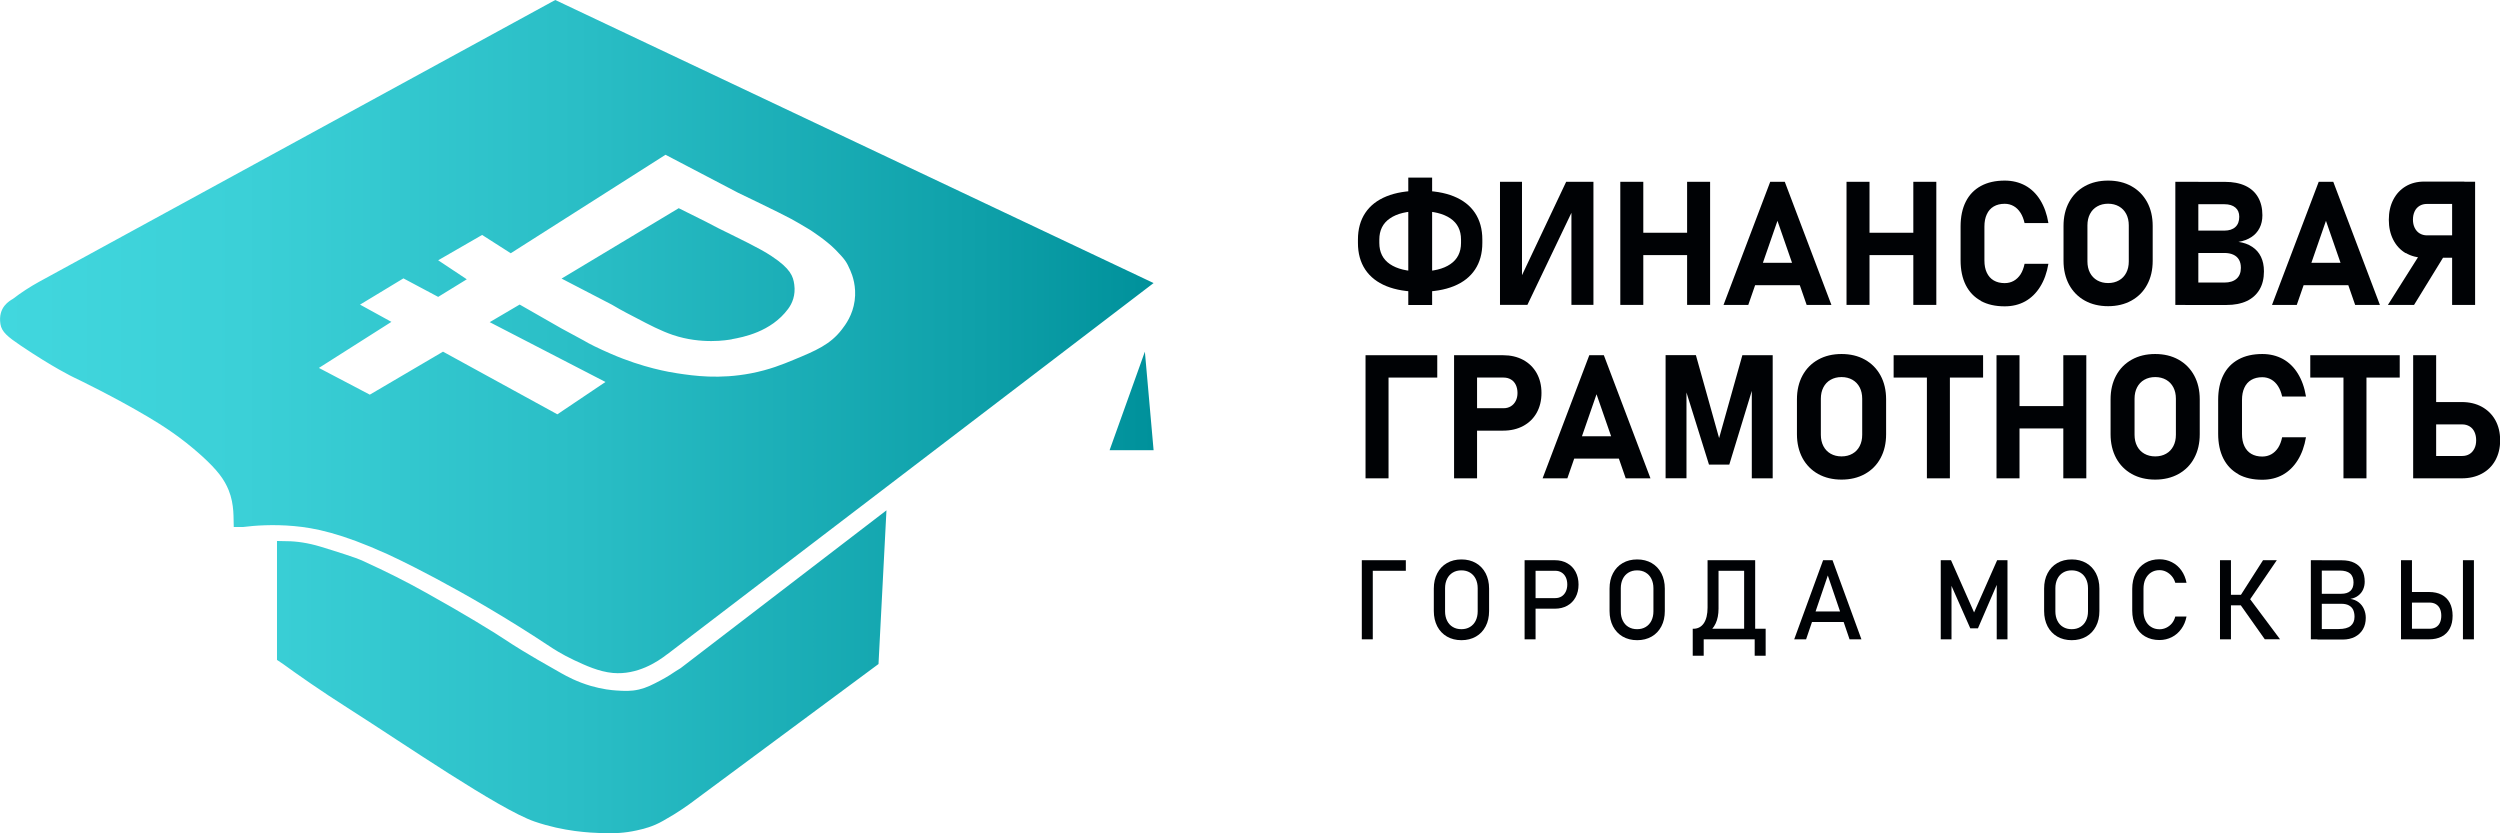 <svg width="261" height="87" viewBox="0 0 261 87" fill="none" xmlns="http://www.w3.org/2000/svg">
<g clip-path="url(#clip0_24_559)">
<path d="M28.925 56.479L29.953 56.501C30.944 56.501 32.163 56.679 33.44 57.064C35.195 57.597 37.221 58.249 37.764 58.501C40.591 59.798 42.287 60.657 44.482 61.879C48.263 63.983 51.559 65.976 53.196 67.08C53.196 67.08 54.716 68.109 58.621 70.295C59.187 70.613 60.229 71.184 61.697 71.614C62.901 71.962 63.856 72.058 64.362 72.088C65.177 72.139 65.845 72.184 66.711 71.984C67.526 71.791 68.114 71.48 68.958 71.036C69.626 70.68 70.162 70.339 70.522 70.087L71.058 69.754L92.546 53.279L91.716 69.324L71.938 83.978L71.212 84.481C70.588 84.896 70.177 85.155 69.222 85.696C68.136 86.319 67.196 86.533 66.469 86.696C65.228 86.97 64.091 87.03 62.798 86.978C61.617 86.933 58.893 86.83 55.809 85.77C52.124 84.504 42.022 77.547 36.472 74.021C33.418 72.08 31.025 70.391 29.557 69.324L28.918 68.895V56.479H28.925ZM119.525 36.714L115.84 47.004H120.435L119.525 36.714ZM76.417 35.41C77.555 35.203 80.491 34.662 82.275 32.255C82.708 31.677 83.075 30.817 82.921 29.706C82.804 28.847 82.539 28.054 80.557 26.743C79.287 25.898 77.364 25.002 74.963 23.809L73.686 23.143L70.859 21.735L58.629 29.084L63.87 31.803L64.678 32.269C65.294 32.618 65.441 32.677 66.425 33.195C67.746 33.892 69.009 34.551 70.257 34.973C73.231 35.973 75.91 35.514 76.424 35.418L76.417 35.41ZM69.677 68.287C68.627 69.11 66.528 70.48 63.995 70.258C62.52 70.124 61.125 69.473 59.965 68.932C58.621 68.302 57.689 67.68 57.432 67.509C48.057 61.294 40.459 57.857 40.459 57.857C35.569 55.642 32.831 55.116 30.709 54.923C28.478 54.723 26.613 54.864 25.365 55.02H24.403C24.359 54.175 24.491 52.701 23.875 51.182C23.427 50.078 22.737 49.108 21.026 47.56C18.897 45.641 16.937 44.404 15.439 43.515C11.871 41.404 8.282 39.677 7.635 39.366C7.635 39.366 5.573 38.381 2.151 36.07C0.845 35.188 0.169 34.655 0.045 33.833C-0.234 32.047 1.021 31.403 1.359 31.195C2.225 30.529 3.143 29.936 4.097 29.41L57.968 0L120.435 29.551L69.677 68.295V68.287ZM70.712 38.974C72.46 39.24 75.095 39.611 78.413 38.974C80.352 38.596 81.725 38.033 82.818 37.581C85.19 36.603 86.687 35.966 87.891 34.395C88.273 33.899 89.022 32.899 89.227 31.388C89.426 29.914 89 28.751 88.779 28.247C88.376 27.321 88.229 27.106 87.245 26.091C86.269 25.091 84.698 24.084 84.514 23.965C83.523 23.365 82.995 23.076 82.598 22.854C81.475 22.239 77.048 20.12 77.048 20.12L69.479 16.157L53.321 26.439L50.333 24.528L45.745 27.173L48.732 29.158L45.745 30.995L42.118 29.062L37.588 31.803L40.862 33.603L33.294 38.411L38.609 41.203L46.251 36.714L58.188 43.255L63.21 39.877L51.126 33.633L54.253 31.795L58.621 34.292C58.746 34.358 60.802 35.462 60.919 35.536C61.492 35.885 62.475 36.373 63.812 36.951C67.159 38.403 69.92 38.855 70.712 38.974Z" fill="url(#paint0_linear_24_559)"/>
<path d="M144.75 29.877C143.781 29.484 143.039 28.906 142.533 28.143C142.026 27.38 141.769 26.454 141.769 25.365V25.01C141.769 23.921 142.026 22.995 142.533 22.232C143.039 21.468 143.781 20.891 144.75 20.498C145.719 20.105 146.893 19.913 148.266 19.913C149.639 19.913 150.806 20.105 151.775 20.498C152.744 20.891 153.486 21.468 153.992 22.232C154.499 22.995 154.756 23.921 154.756 25.01V25.365C154.756 26.454 154.499 27.38 153.992 28.143C153.486 28.906 152.744 29.484 151.775 29.877C150.806 30.269 149.639 30.462 148.266 30.462C146.893 30.462 145.726 30.269 144.75 29.877ZM151.423 27.573C152.164 27.069 152.531 26.328 152.531 25.365V25.01C152.531 24.047 152.164 23.306 151.423 22.802C150.681 22.298 149.632 22.039 148.266 22.039C146.901 22.039 145.844 22.291 145.109 22.802C144.368 23.306 144.001 24.047 144.001 25.01V25.365C144.001 26.328 144.368 27.069 145.109 27.573C145.851 28.076 146.901 28.336 148.266 28.336C149.632 28.336 150.681 28.084 151.423 27.573ZM147.025 18.542H149.514V31.84H147.025V18.542Z" fill="#000205"/>
<path d="M164.057 31.825V21.543L164.27 21.772L159.462 31.825H156.599V18.98H158.896V29.41L158.684 29.18L163.507 18.98H166.355V31.825H164.057Z" fill="#000205"/>
<path d="M169.16 18.98H171.56V31.832H169.16V18.98ZM170.268 24.299H177.69V26.632H170.268V24.299ZM176.134 18.98H178.535V31.832H176.134V18.98Z" fill="#000205"/>
<path d="M184.804 18.98H186.331L191.198 31.832H188.614L185.567 23.054L182.521 31.832H179.937L184.811 18.98H184.804ZM182.271 27.439H188.974V29.773H182.271V27.439Z" fill="#000205"/>
<path d="M192.777 18.98H195.177V31.832H192.777V18.98ZM193.885 24.299H201.308V26.632H193.885V24.299ZM199.751 18.98H202.152V31.832H199.751V18.98Z" fill="#000205"/>
<path d="M206.806 31.403C206.116 31.032 205.595 30.484 205.228 29.766C204.868 29.047 204.685 28.188 204.685 27.173V23.646C204.685 22.632 204.868 21.765 205.228 21.054C205.588 20.335 206.116 19.794 206.806 19.416C207.496 19.039 208.326 18.854 209.295 18.854C210.095 18.854 210.807 19.031 211.439 19.372C212.07 19.72 212.591 20.224 213.002 20.891C213.413 21.557 213.7 22.35 213.854 23.291H211.365C211.27 22.869 211.13 22.506 210.932 22.202C210.734 21.898 210.499 21.669 210.22 21.513C209.941 21.357 209.633 21.276 209.288 21.276C208.84 21.276 208.458 21.372 208.142 21.557C207.827 21.743 207.584 22.017 207.423 22.372C207.254 22.728 207.173 23.158 207.173 23.661V27.188C207.173 27.691 207.254 28.114 207.423 28.469C207.592 28.825 207.827 29.091 208.142 29.277C208.458 29.462 208.84 29.558 209.288 29.558C209.64 29.558 209.956 29.477 210.235 29.321C210.514 29.166 210.749 28.936 210.947 28.64C211.138 28.336 211.277 27.973 211.365 27.543H213.854C213.692 28.484 213.406 29.277 212.988 29.943C212.577 30.603 212.055 31.114 211.431 31.462C210.8 31.81 210.088 31.981 209.288 31.981C208.319 31.981 207.489 31.795 206.799 31.418L206.806 31.403Z" fill="#000205"/>
<path d="M217.649 31.381C216.944 30.988 216.401 30.432 216.012 29.721C215.63 29.003 215.432 28.173 215.432 27.232V23.587C215.432 22.646 215.623 21.817 216.012 21.098C216.401 20.38 216.944 19.831 217.649 19.439C218.354 19.046 219.169 18.854 220.087 18.854C221.004 18.854 221.819 19.046 222.524 19.439C223.229 19.831 223.772 20.387 224.161 21.098C224.55 21.817 224.741 22.646 224.741 23.587V27.232C224.741 28.173 224.55 29.003 224.161 29.721C223.779 30.44 223.229 30.988 222.524 31.381C221.819 31.773 221.004 31.966 220.087 31.966C219.169 31.966 218.354 31.773 217.649 31.381ZM221.224 29.269C221.555 29.084 221.804 28.817 221.981 28.477C222.157 28.136 222.245 27.743 222.245 27.291V23.528C222.245 23.084 222.157 22.683 221.981 22.343C221.804 22.002 221.547 21.735 221.224 21.55C220.894 21.365 220.52 21.268 220.087 21.268C219.653 21.268 219.272 21.365 218.949 21.55C218.618 21.735 218.369 22.002 218.192 22.343C218.016 22.683 217.928 23.076 217.928 23.528V27.291C217.928 27.736 218.016 28.136 218.192 28.477C218.369 28.817 218.626 29.084 218.949 29.269C219.279 29.454 219.653 29.551 220.087 29.551C220.52 29.551 220.901 29.454 221.224 29.269Z" fill="#000205"/>
<path d="M227.105 18.98H229.506V31.832H227.105V18.98ZM228.155 29.499H232.222C232.773 29.499 233.198 29.366 233.499 29.099C233.8 28.832 233.947 28.454 233.947 27.973V27.943C233.947 27.617 233.881 27.343 233.749 27.113C233.617 26.884 233.419 26.706 233.154 26.587C232.897 26.469 232.582 26.41 232.222 26.41H228.155V24.076H232.222C232.721 24.076 233.103 23.95 233.375 23.698C233.646 23.447 233.778 23.091 233.778 22.632C233.778 22.217 233.646 21.898 233.375 21.669C233.103 21.439 232.721 21.32 232.222 21.32H228.155V18.987H232.295C233.118 18.987 233.822 19.12 234.41 19.394C234.997 19.668 235.437 20.069 235.738 20.587C236.039 21.106 236.194 21.735 236.194 22.469C236.194 22.972 236.098 23.41 235.9 23.802C235.702 24.187 235.423 24.506 235.048 24.75C234.674 24.995 234.226 25.165 233.698 25.254C234.255 25.328 234.74 25.506 235.136 25.773C235.54 26.039 235.841 26.387 236.047 26.817C236.252 27.247 236.355 27.743 236.355 28.314V28.343C236.355 29.077 236.201 29.714 235.893 30.232C235.584 30.758 235.136 31.158 234.556 31.432C233.969 31.706 233.264 31.84 232.442 31.84H228.147V29.506L228.155 29.499Z" fill="#000205"/>
<path d="M242.067 18.98H243.594L248.461 31.832H245.877L242.83 23.054L239.783 31.832H237.199L242.074 18.98H242.067ZM239.534 27.439H246.236V29.773H239.534V27.439Z" fill="#000205"/>
<path d="M252.726 26.387L255.12 26.795L252.029 31.832H249.298L252.734 26.387H252.726ZM251.155 26.432C250.597 26.099 250.164 25.639 249.856 25.032C249.547 24.432 249.393 23.735 249.393 22.943C249.393 22.15 249.547 21.454 249.856 20.854C250.164 20.254 250.597 19.787 251.155 19.453C251.713 19.12 252.359 18.957 253.093 18.957H257.278V21.291H253.372C253.079 21.291 252.822 21.357 252.601 21.491C252.381 21.624 252.205 21.817 252.088 22.069C251.97 22.32 251.911 22.609 251.911 22.928C251.911 23.246 251.97 23.535 252.095 23.787C252.22 24.039 252.389 24.232 252.609 24.365C252.829 24.498 253.086 24.572 253.372 24.572H257.278V26.906H253.093C252.367 26.906 251.721 26.743 251.163 26.41L251.155 26.432ZM256.001 18.972H258.401V31.832H256.001V18.972Z" fill="#000205"/>
<path d="M142.562 37.085H144.963V49.938H142.562V37.085ZM143.428 37.085H150.05V39.418H143.428V37.085Z" fill="#000205"/>
<path d="M151.805 37.085H154.205V49.938H151.805V37.085ZM152.899 42.618H156.973C157.259 42.618 157.509 42.552 157.729 42.419C157.949 42.285 158.118 42.1 158.243 41.855C158.368 41.611 158.427 41.337 158.427 41.026C158.427 40.715 158.368 40.426 158.25 40.181C158.133 39.937 157.964 39.744 157.744 39.618C157.524 39.485 157.267 39.418 156.98 39.418H152.906V37.085H156.922C157.714 37.085 158.412 37.248 159.021 37.574C159.623 37.9 160.093 38.359 160.431 38.959C160.761 39.552 160.93 40.24 160.93 41.026C160.93 41.811 160.761 42.5 160.431 43.093C160.1 43.685 159.631 44.145 159.021 44.471C158.419 44.797 157.714 44.959 156.922 44.959H152.906V42.626L152.899 42.618Z" fill="#000205"/>
<path d="M165.915 37.085H167.442L172.309 49.938H169.725L166.678 41.159L163.632 49.938H161.047L165.922 37.085H165.915ZM163.382 45.545H170.085V47.878H163.382V45.545Z" fill="#000205"/>
<path d="M181.904 37.085H185.069V49.938H182.888V39.959L182.976 40.522L180.539 48.501H178.417L175.98 40.692L176.068 39.952V49.93H173.888V37.077H177.052L179.474 45.737L181.904 37.077V37.085Z" fill="#000205"/>
<path d="M189.818 49.486C189.113 49.093 188.57 48.538 188.181 47.826C187.799 47.108 187.601 46.278 187.601 45.337V41.693C187.601 40.752 187.792 39.922 188.181 39.203C188.57 38.485 189.113 37.937 189.818 37.544C190.523 37.151 191.338 36.959 192.256 36.959C193.173 36.959 193.988 37.151 194.693 37.544C195.398 37.937 195.941 38.492 196.33 39.203C196.719 39.922 196.91 40.752 196.91 41.693V45.337C196.91 46.278 196.719 47.108 196.33 47.826C195.948 48.545 195.398 49.093 194.693 49.486C193.988 49.878 193.173 50.071 192.256 50.071C191.338 50.071 190.523 49.878 189.818 49.486ZM193.393 47.367C193.724 47.182 193.973 46.915 194.15 46.574C194.326 46.234 194.414 45.841 194.414 45.389V41.626C194.414 41.181 194.326 40.781 194.15 40.441C193.973 40.1 193.716 39.833 193.393 39.648C193.063 39.463 192.689 39.366 192.256 39.366C191.822 39.366 191.441 39.463 191.118 39.648C190.787 39.833 190.538 40.1 190.361 40.441C190.185 40.781 190.097 41.174 190.097 41.626V45.389C190.097 45.834 190.185 46.234 190.361 46.574C190.538 46.915 190.795 47.182 191.118 47.367C191.448 47.552 191.822 47.648 192.256 47.648C192.689 47.648 193.07 47.552 193.393 47.367Z" fill="#000205"/>
<path d="M197.695 37.085H207.034V39.418H197.695V37.085ZM201.168 38.137H203.568V49.938H201.168V38.137Z" fill="#000205"/>
<path d="M208.436 37.085H210.837V49.938H208.436V37.085ZM209.552 42.396H216.974V44.73H209.552V42.396ZM215.41 37.085H217.811V49.938H215.41V37.085Z" fill="#000205"/>
<path d="M222.561 49.486C221.856 49.093 221.313 48.538 220.924 47.826C220.542 47.108 220.344 46.278 220.344 45.337V41.693C220.344 40.752 220.535 39.922 220.924 39.203C221.313 38.485 221.856 37.937 222.561 37.544C223.266 37.151 224.08 36.959 224.998 36.959C225.916 36.959 226.731 37.151 227.435 37.544C228.14 37.937 228.684 38.492 229.073 39.203C229.462 39.922 229.653 40.752 229.653 41.693V45.337C229.653 46.278 229.462 47.108 229.073 47.826C228.691 48.545 228.14 49.093 227.435 49.486C226.731 49.878 225.916 50.071 224.998 50.071C224.08 50.071 223.266 49.878 222.561 49.486ZM226.143 47.367C226.474 47.182 226.723 46.915 226.9 46.574C227.076 46.234 227.164 45.841 227.164 45.389V41.626C227.164 41.181 227.076 40.781 226.9 40.441C226.723 40.1 226.466 39.833 226.143 39.648C225.813 39.463 225.439 39.366 225.005 39.366C224.572 39.366 224.191 39.463 223.868 39.648C223.537 39.833 223.288 40.1 223.111 40.441C222.935 40.781 222.847 41.174 222.847 41.626V45.389C222.847 45.834 222.935 46.234 223.111 46.574C223.288 46.915 223.545 47.182 223.868 47.367C224.198 47.552 224.572 47.648 225.005 47.648C225.439 47.648 225.82 47.552 226.143 47.367Z" fill="#000205"/>
<path d="M233.697 49.508C233.007 49.138 232.486 48.589 232.119 47.871C231.759 47.152 231.576 46.293 231.576 45.278V41.752C231.576 40.737 231.759 39.87 232.119 39.159C232.479 38.44 233.007 37.9 233.697 37.522C234.387 37.144 235.217 36.959 236.186 36.959C236.986 36.959 237.698 37.136 238.33 37.477C238.961 37.825 239.482 38.329 239.893 38.996C240.305 39.663 240.591 40.455 240.745 41.396H238.256C238.161 40.974 238.021 40.611 237.823 40.307C237.625 40.003 237.39 39.774 237.111 39.618C236.832 39.463 236.524 39.381 236.179 39.381C235.731 39.381 235.349 39.477 235.033 39.663C234.718 39.848 234.476 40.122 234.314 40.478C234.145 40.833 234.064 41.263 234.064 41.767V45.293C234.064 45.797 234.145 46.219 234.314 46.574C234.483 46.93 234.718 47.197 235.033 47.382C235.349 47.567 235.731 47.663 236.179 47.663C236.531 47.663 236.847 47.582 237.126 47.426C237.405 47.271 237.64 47.041 237.838 46.745C238.029 46.441 238.168 46.078 238.256 45.648H240.745C240.584 46.589 240.297 47.382 239.879 48.049C239.468 48.708 238.946 49.219 238.322 49.567C237.691 49.915 236.979 50.086 236.179 50.086C235.21 50.086 234.38 49.901 233.69 49.523L233.697 49.508Z" fill="#000205"/>
<path d="M241.193 37.085H250.531V39.418H241.193V37.085ZM244.658 38.137H247.059V49.938H244.658V38.137Z" fill="#000205"/>
<path d="M251.934 37.085H254.334V49.938H251.934V37.085ZM253.027 47.604H257.058C257.344 47.604 257.594 47.538 257.814 47.404C258.034 47.271 258.203 47.078 258.328 46.826C258.453 46.582 258.511 46.293 258.511 45.967C258.511 45.641 258.453 45.345 258.335 45.093C258.218 44.841 258.049 44.648 257.829 44.515C257.608 44.382 257.352 44.308 257.065 44.308H253.035V41.974H257.006C257.799 41.974 258.497 42.137 259.106 42.47C259.708 42.804 260.178 43.263 260.516 43.87C260.846 44.471 261.015 45.167 261.015 45.967C261.015 46.767 260.846 47.449 260.516 48.056C260.185 48.656 259.715 49.123 259.106 49.449C258.504 49.775 257.799 49.938 257.006 49.938H253.035V47.604H253.027Z" fill="#000205"/>
<path d="M142.173 58.486H143.318V66.746H142.173V58.486ZM142.738 58.486H146.769V59.59H142.738V58.486Z" fill="#000205"/>
<path d="M151.063 66.458C150.63 66.206 150.292 65.85 150.05 65.391C149.815 64.931 149.69 64.398 149.69 63.791V61.45C149.69 60.842 149.808 60.309 150.05 59.85C150.292 59.39 150.623 59.035 151.063 58.783C151.496 58.531 152.003 58.405 152.576 58.405C153.148 58.405 153.647 58.531 154.088 58.783C154.521 59.035 154.859 59.39 155.101 59.85C155.336 60.309 155.461 60.842 155.461 61.45V63.791C155.461 64.398 155.343 64.931 155.101 65.391C154.859 65.85 154.528 66.206 154.088 66.458C153.647 66.709 153.148 66.835 152.576 66.835C152.003 66.835 151.504 66.709 151.063 66.458ZM153.464 65.457C153.721 65.302 153.919 65.087 154.059 64.806C154.198 64.524 154.271 64.198 154.271 63.828V61.405C154.271 61.035 154.198 60.709 154.059 60.427C153.919 60.146 153.721 59.931 153.464 59.776C153.207 59.62 152.906 59.546 152.568 59.546C152.231 59.546 151.93 59.62 151.673 59.776C151.416 59.931 151.217 60.146 151.078 60.427C150.938 60.709 150.865 61.035 150.865 61.405V63.828C150.865 64.198 150.938 64.524 151.078 64.806C151.217 65.087 151.416 65.309 151.673 65.457C151.93 65.613 152.231 65.687 152.568 65.687C152.906 65.687 153.207 65.613 153.464 65.457Z" fill="#000205"/>
<path d="M159.168 58.486H160.313V66.746H159.168V58.486ZM159.755 62.442H162.376C162.626 62.442 162.839 62.383 163.03 62.265C163.22 62.146 163.36 61.983 163.47 61.761C163.573 61.546 163.624 61.294 163.624 61.02C163.624 60.746 163.573 60.487 163.47 60.272C163.367 60.057 163.22 59.887 163.03 59.768C162.839 59.65 162.626 59.59 162.376 59.59H159.755V58.486H162.332C162.817 58.486 163.25 58.59 163.624 58.805C163.999 59.012 164.285 59.309 164.49 59.694C164.696 60.079 164.799 60.524 164.799 61.027C164.799 61.531 164.696 61.976 164.49 62.353C164.285 62.731 163.999 63.028 163.624 63.235C163.25 63.442 162.824 63.546 162.332 63.546H159.755V62.442Z" fill="#000205"/>
<path d="M169.409 66.458C168.976 66.206 168.639 65.85 168.396 65.391C168.161 64.931 168.037 64.398 168.037 63.791V61.45C168.037 60.842 168.154 60.309 168.396 59.85C168.639 59.39 168.969 59.035 169.409 58.783C169.843 58.531 170.349 58.405 170.922 58.405C171.494 58.405 171.994 58.531 172.434 58.783C172.867 59.035 173.205 59.39 173.447 59.85C173.682 60.309 173.807 60.842 173.807 61.45V63.791C173.807 64.398 173.689 64.931 173.447 65.391C173.205 65.85 172.875 66.206 172.434 66.458C171.994 66.709 171.494 66.835 170.922 66.835C170.349 66.835 169.85 66.709 169.409 66.458ZM171.81 65.457C172.067 65.302 172.265 65.087 172.405 64.806C172.544 64.524 172.618 64.198 172.618 63.828V61.405C172.618 61.035 172.544 60.709 172.405 60.427C172.265 60.146 172.067 59.931 171.81 59.776C171.553 59.62 171.252 59.546 170.914 59.546C170.577 59.546 170.276 59.62 170.019 59.776C169.762 59.931 169.564 60.146 169.424 60.427C169.285 60.709 169.211 61.035 169.211 61.405V63.828C169.211 64.198 169.285 64.524 169.424 64.806C169.564 65.087 169.762 65.309 170.019 65.457C170.276 65.613 170.577 65.687 170.914 65.687C171.252 65.687 171.553 65.613 171.81 65.457Z" fill="#000205"/>
<path d="M176.721 65.643H183.82V66.746H176.721V65.643ZM176.721 65.643H177.866V68.458H176.721V65.643ZM176.729 65.643H176.78C177.257 65.643 177.617 65.45 177.881 65.065C178.138 64.68 178.27 64.131 178.27 63.435V58.486H179.415V63.539C179.415 64.146 179.313 64.665 179.114 65.087C178.916 65.517 178.63 65.843 178.248 66.065C177.874 66.287 177.419 66.406 176.883 66.406H176.721V65.643H176.729ZM178.99 58.486H182.704V59.59H178.99V58.486ZM182.088 58.486H183.24V66.746H182.088V58.486ZM183.189 65.643H184.334V68.458H183.189V65.643Z" fill="#000205"/>
<path d="M190.34 58.486H191.316L194.333 66.746H193.093L190.824 60.079L188.556 66.746H187.315L190.332 58.486H190.34ZM188.717 63.835H193.027V64.939H188.717V63.835Z" fill="#000205"/>
<path d="M208.502 58.486H209.581V66.746H208.458V60.561L208.517 60.924L206.498 65.598H205.698L203.679 61.035L203.737 60.561V66.746H202.614V58.486H203.686L206.094 63.939L208.502 58.486Z" fill="#000205"/>
<path d="M214.779 66.458C214.346 66.206 214.008 65.85 213.766 65.391C213.531 64.931 213.406 64.398 213.406 63.791V61.45C213.406 60.842 213.524 60.309 213.766 59.85C214.008 59.39 214.339 59.035 214.779 58.783C215.212 58.531 215.719 58.405 216.291 58.405C216.864 58.405 217.363 58.531 217.804 58.783C218.237 59.035 218.575 59.39 218.817 59.85C219.052 60.309 219.177 60.842 219.177 61.45V63.791C219.177 64.398 219.059 64.931 218.817 65.391C218.575 65.85 218.244 66.206 217.804 66.458C217.363 66.709 216.864 66.835 216.291 66.835C215.719 66.835 215.22 66.709 214.779 66.458ZM217.18 65.457C217.437 65.302 217.635 65.087 217.774 64.806C217.914 64.524 217.987 64.198 217.987 63.828V61.405C217.987 61.035 217.914 60.709 217.774 60.427C217.635 60.146 217.437 59.931 217.18 59.776C216.923 59.62 216.622 59.546 216.284 59.546C215.946 59.546 215.645 59.62 215.388 59.776C215.131 59.931 214.933 60.146 214.794 60.427C214.654 60.709 214.581 61.035 214.581 61.405V63.828C214.581 64.198 214.654 64.524 214.794 64.806C214.933 65.087 215.131 65.309 215.388 65.457C215.645 65.613 215.946 65.687 216.284 65.687C216.622 65.687 216.923 65.613 217.18 65.457Z" fill="#000205"/>
<path d="M223.956 66.45C223.523 66.198 223.192 65.835 222.957 65.368C222.722 64.902 222.605 64.361 222.605 63.746V61.479C222.605 60.864 222.722 60.324 222.957 59.857C223.192 59.39 223.53 59.027 223.956 58.775C224.389 58.516 224.881 58.39 225.453 58.39C225.923 58.39 226.356 58.494 226.745 58.694C227.142 58.894 227.472 59.183 227.737 59.553C228.001 59.924 228.177 60.353 228.273 60.842H227.098C227.024 60.583 226.907 60.353 226.738 60.153C226.569 59.953 226.371 59.798 226.151 59.687C225.923 59.575 225.696 59.524 225.453 59.524C225.116 59.524 224.829 59.605 224.572 59.768C224.316 59.931 224.125 60.161 223.985 60.45C223.846 60.746 223.78 61.087 223.78 61.479V63.746C223.78 64.131 223.846 64.472 223.985 64.769C224.125 65.065 224.316 65.294 224.572 65.45C224.822 65.613 225.116 65.695 225.453 65.695C225.696 65.695 225.931 65.643 226.151 65.539C226.371 65.435 226.569 65.287 226.738 65.087C226.907 64.887 227.024 64.65 227.098 64.368H228.273C228.177 64.857 228.001 65.287 227.729 65.657C227.465 66.028 227.135 66.317 226.738 66.517C226.342 66.717 225.916 66.82 225.446 66.82C224.881 66.82 224.382 66.695 223.948 66.443L223.956 66.45Z" fill="#000205"/>
<path d="M231.767 58.486H232.912V66.746H231.767V58.486ZM232.325 62.094H234.887V63.198H232.325V62.094ZM233.874 63.109L234.879 62.509L238.036 66.739H236.443L233.874 63.102V63.109ZM233.881 62.213L236.26 58.486H237.698L234.461 63.228L233.881 62.213Z" fill="#000205"/>
<path d="M241.252 58.486H242.397V66.746H241.252V58.486ZM241.927 65.672H244.144C244.724 65.672 245.15 65.561 245.415 65.339C245.679 65.117 245.811 64.798 245.811 64.398V64.383C245.811 64.102 245.76 63.865 245.671 63.665C245.576 63.465 245.422 63.309 245.216 63.198C245.011 63.087 244.746 63.035 244.423 63.035H241.92V61.99H244.423C244.849 61.99 245.165 61.894 245.385 61.687C245.605 61.479 245.708 61.19 245.708 60.798C245.708 60.405 245.591 60.079 245.348 59.872C245.106 59.664 244.746 59.568 244.269 59.568H241.927V58.494H244.482C245.011 58.494 245.451 58.583 245.811 58.768C246.171 58.953 246.435 59.205 246.611 59.538C246.787 59.872 246.875 60.272 246.875 60.731C246.875 61.013 246.824 61.279 246.714 61.531C246.604 61.783 246.442 61.99 246.215 62.168C245.994 62.346 245.716 62.465 245.385 62.524C245.716 62.576 246.002 62.694 246.244 62.879C246.486 63.065 246.67 63.302 246.795 63.583C246.919 63.865 246.986 64.168 246.986 64.494V64.509C246.986 64.954 246.89 65.354 246.692 65.695C246.494 66.035 246.215 66.294 245.855 66.487C245.488 66.672 245.069 66.769 244.585 66.769H241.942V65.695L241.927 65.672Z" fill="#000205"/>
<path d="M250.664 58.486H251.809V66.746H250.664V58.486ZM251.258 65.643H253.622C253.886 65.643 254.107 65.591 254.298 65.487C254.481 65.383 254.628 65.228 254.723 65.02C254.819 64.813 254.87 64.568 254.87 64.279C254.87 63.991 254.819 63.739 254.723 63.539C254.628 63.339 254.481 63.176 254.298 63.072C254.114 62.961 253.886 62.909 253.622 62.909H251.258V61.805H253.585C254.107 61.805 254.547 61.902 254.914 62.094C255.281 62.287 255.56 62.568 255.758 62.939C255.949 63.309 256.052 63.754 256.052 64.279C256.052 64.805 255.957 65.243 255.758 65.613C255.568 65.983 255.281 66.265 254.914 66.457C254.547 66.65 254.099 66.746 253.585 66.746H251.258V65.643ZM258.277 66.746H257.131V58.486H258.277V66.746Z" fill="#000205"/>
</g>
<defs>
<linearGradient id="paint0_linear_24_559" x1="0" y1="43.5" x2="120.435" y2="43.5" gradientUnits="userSpaceOnUse">
<stop stop-color="#41D7DE"/>
<stop offset="0.21" stop-color="#3BD0D7"/>
<stop offset="0.5" stop-color="#2ABEC6"/>
<stop offset="0.84" stop-color="#0FA1AA"/>
<stop offset="1" stop-color="#00919B"/>
</linearGradient>
<clipPath id="clip0_24_559">
<rect width="261" height="87" fill="white"/>
</clipPath>
</defs>
</svg>
